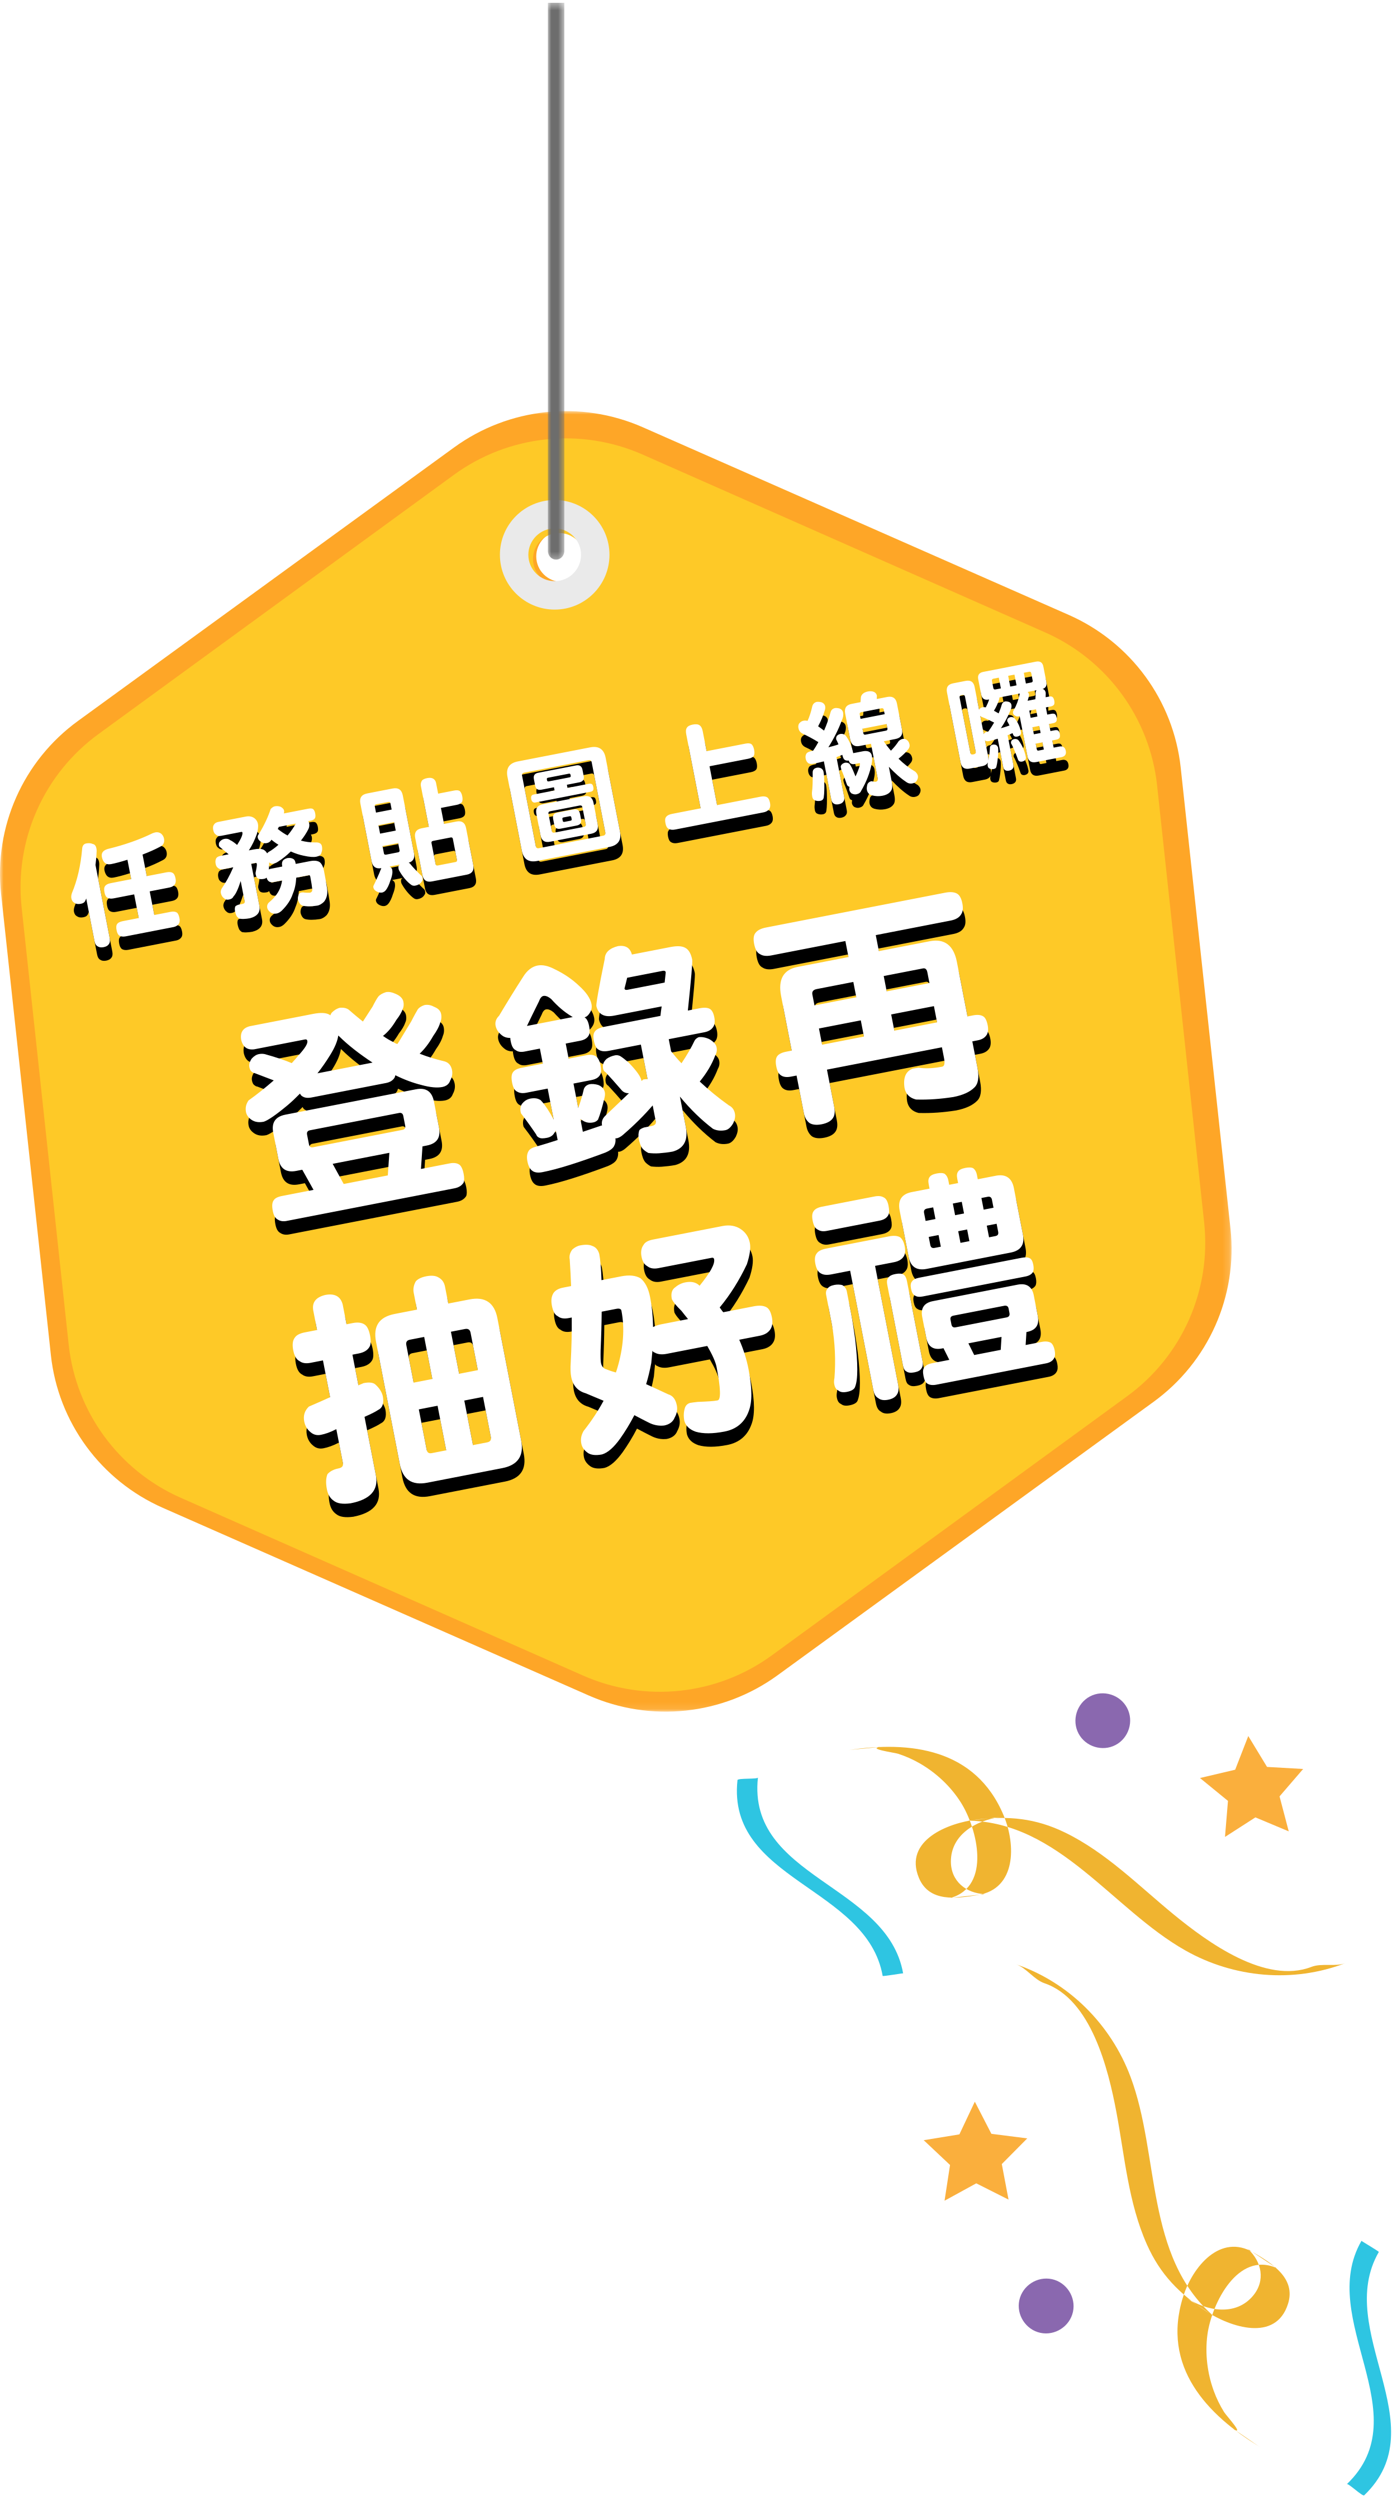 <?xml version="1.0" encoding="UTF-8"?>
<svg width="204px" height="365px" viewBox="0 0 204 365" version="1.1" xmlns="http://www.w3.org/2000/svg" xmlns:xlink="http://www.w3.org/1999/xlink">
    <!-- Generator: Sketch 52.3 (67297) - http://www.bohemiancoding.com/sketch -->
    <title>Group 42</title>
    <desc>Created with Sketch.</desc>
    <defs>
        <polygon id="path-1" points="0 0.019 179.845 0.019 179.845 189.9 0 189.9"></polygon>
        <polygon id="path-3" points="0.006 0.407 2.406 0.407 2.406 81.703 0.006 81.703"></polygon>
        <path d="M31.266,109.252 C31.572,109.252 31.827,109.371 32.031,109.575 C32.218,109.813 32.32,110.068 32.32,110.374 C32.32,110.952 32.048,111.309 31.521,111.445 C30.688,111.7 29.787,111.904 28.801,112.074 L28.801,115.287 L31.725,115.287 C32.133,115.287 32.422,115.372 32.609,115.542 C32.779,115.695 32.864,115.984 32.864,116.426 C32.864,116.766 32.779,117.021 32.643,117.191 C32.439,117.429 32.133,117.548 31.725,117.548 L28.801,117.548 L28.801,121.067 L31.198,121.067 C31.606,121.067 31.895,121.152 32.082,121.322 C32.235,121.458 32.32,121.764 32.32,122.206 C32.32,122.546 32.252,122.784 32.116,122.954 C31.912,123.192 31.606,123.328 31.198,123.328 L24.092,123.328 C23.718,123.328 23.429,123.226 23.225,123.056 C23.055,122.886 22.97,122.614 22.97,122.206 C22.97,121.764 23.055,121.475 23.225,121.322 C23.395,121.152 23.684,121.067 24.092,121.067 L26.489,121.067 L26.489,117.548 L23.429,117.548 C23.055,117.548 22.766,117.463 22.562,117.276 C22.375,117.123 22.29,116.834 22.29,116.426 C22.29,115.984 22.375,115.695 22.562,115.542 C22.732,115.372 23.021,115.287 23.429,115.287 L26.489,115.287 L26.489,112.397 C25.469,112.516 24.636,112.567 24.024,112.567 C23.276,112.567 22.902,112.125 22.902,111.241 C22.919,110.68 23.276,110.374 23.956,110.306 C26.523,110.187 28.801,109.847 30.807,109.303 C30.994,109.269 31.147,109.252 31.266,109.252 Z M21.032,108.912 C21.406,108.912 21.712,108.997 21.95,109.167 C22.222,109.269 22.358,109.507 22.358,109.915 C22.358,110.153 22.307,110.391 22.239,110.612 C22.103,111.19 21.933,111.734 21.763,112.261 L21.763,123.124 C21.763,123.532 21.661,123.821 21.457,123.991 C21.287,124.161 21.015,124.263 20.641,124.263 C20.267,124.263 19.995,124.161 19.825,123.991 C19.604,123.821 19.502,123.532 19.502,123.124 L19.502,116.8 C19.434,116.919 19.366,117.021 19.315,117.089 C19.162,117.31 18.924,117.412 18.584,117.412 C18.193,117.412 17.904,117.31 17.7,117.106 C17.479,116.936 17.377,116.681 17.377,116.358 C17.377,116.154 17.445,115.899 17.615,115.61 C18.72,113.961 19.621,111.955 20.301,109.575 C20.42,109.133 20.658,108.912 21.032,108.912 Z M40.601,109.507 L44.664,109.507 C45.123,109.507 45.497,109.643 45.786,109.915 C46.058,110.187 46.194,110.527 46.194,110.901 C46.194,111.275 46.041,111.734 45.769,112.295 C45.293,113.111 44.749,113.825 44.154,114.437 L44.851,114.437 C45.531,114.437 46.024,114.556 46.296,114.76 C46.483,114.93 46.619,115.134 46.687,115.372 C46.755,115.321 46.84,115.27 46.925,115.219 C47.452,115.049 47.996,114.794 48.557,114.454 C48.251,114.182 47.962,113.876 47.69,113.536 L47.52,113.706 C47.333,113.842 47.129,113.893 46.925,113.893 C46.585,113.893 46.313,113.757 46.075,113.485 C45.871,113.281 45.786,113.06 45.786,112.839 C45.786,112.669 45.871,112.516 46.058,112.363 C47.078,111.241 47.86,110.153 48.438,109.116 C48.676,108.946 48.897,108.844 49.101,108.844 C49.407,108.844 49.696,108.929 49.934,109.082 C50.172,109.286 50.308,109.49 50.308,109.711 C50.308,109.847 50.274,109.983 50.206,110.119 L53.827,110.119 C54.167,110.119 54.388,110.187 54.49,110.289 C54.626,110.425 54.694,110.663 54.694,110.969 C54.694,111.292 54.643,111.513 54.541,111.649 C54.405,111.819 54.167,111.904 53.827,111.904 L53.487,111.904 C53.521,112.023 53.555,112.142 53.555,112.244 C53.555,112.533 53.47,112.788 53.3,113.026 C52.909,113.536 52.433,114.029 51.889,114.488 C52.518,114.794 53.181,115.015 53.895,115.151 C54.456,115.219 54.745,115.474 54.745,115.882 C54.745,116.239 54.66,116.528 54.507,116.766 C54.388,117.072 54.099,117.225 53.623,117.225 C53.232,117.225 52.654,117.072 51.872,116.732 C51.26,116.477 50.682,116.154 50.138,115.763 C49.407,116.239 48.693,116.613 47.979,116.885 C47.758,116.987 47.52,117.021 47.248,117.021 C47.061,117.021 46.891,116.919 46.721,116.715 L46.721,116.766 C46.653,117.106 46.585,117.429 46.483,117.735 C46.551,117.701 46.636,117.684 46.721,117.684 L48.489,117.684 C48.489,117.582 48.506,117.497 48.506,117.412 C48.54,117.14 48.625,116.953 48.795,116.817 C48.931,116.715 49.135,116.647 49.441,116.613 C49.798,116.63 50.07,116.715 50.257,116.885 C50.41,116.987 50.495,117.191 50.495,117.48 L50.495,117.684 L52.62,117.684 C53.232,117.684 53.691,117.82 53.963,118.075 C54.218,118.347 54.354,118.823 54.354,119.469 C54.354,120.625 54.337,121.509 54.303,122.121 C54.252,122.886 53.98,123.481 53.504,123.889 C53.147,124.127 52.79,124.263 52.433,124.263 C51.532,124.229 50.818,124.093 50.308,123.855 C50.019,123.685 49.866,123.345 49.832,122.869 C49.832,122.631 49.917,122.393 50.087,122.138 C50.189,122.002 50.325,121.934 50.495,121.934 C50.546,121.934 50.631,121.951 50.767,121.968 C51.022,122.07 51.328,122.138 51.702,122.206 C51.974,122.206 52.127,122.07 52.161,121.781 C52.195,121.373 52.229,120.761 52.229,119.945 C52.229,119.775 52.178,119.673 52.093,119.673 L50.189,119.673 C49.968,120.54 49.662,121.271 49.254,121.866 C48.812,122.682 48.115,123.379 47.197,123.991 C46.925,124.161 46.653,124.263 46.381,124.263 C46.024,124.263 45.735,124.144 45.514,123.906 C45.31,123.668 45.191,123.43 45.191,123.192 C45.191,122.869 45.327,122.631 45.582,122.461 C46.619,121.9 47.35,121.203 47.775,120.387 C47.894,120.166 47.996,119.928 48.081,119.673 L46.721,119.673 C46.245,119.639 45.973,119.367 45.939,118.84 C45.82,118.908 45.701,118.942 45.582,118.942 C45.225,118.942 44.953,118.891 44.766,118.772 C44.562,118.67 44.46,118.415 44.46,118.007 C44.46,117.99 44.477,117.922 44.511,117.786 C44.783,117.157 44.919,116.766 44.919,116.613 C44.919,116.494 44.868,116.426 44.8,116.426 L44.12,116.426 L44.12,122.665 C44.12,123.617 43.542,124.127 42.403,124.195 C42.097,124.195 41.808,124.161 41.553,124.127 C41.298,124.093 41.077,124.025 40.89,123.957 C40.754,123.821 40.652,123.685 40.584,123.532 C40.516,123.328 40.482,123.056 40.482,122.733 C40.482,122.495 40.533,122.274 40.669,122.07 C40.805,122.002 40.958,121.951 41.111,121.934 L41.74,121.934 C41.995,121.934 42.131,121.849 42.131,121.662 L42.131,118.602 C41.536,119.69 41.043,120.37 40.669,120.608 C40.516,120.829 40.278,120.931 39.938,120.931 C39.632,120.931 39.411,120.829 39.241,120.591 C39.037,120.353 38.952,120.081 38.952,119.741 C38.952,119.588 39.02,119.401 39.173,119.18 C39.972,118.398 40.737,117.48 41.451,116.426 L39.938,116.426 C39.666,116.426 39.428,116.324 39.258,116.12 C39.088,115.95 39.02,115.729 39.02,115.423 C39.02,115.134 39.088,114.879 39.258,114.658 C39.394,114.522 39.615,114.437 39.938,114.437 L41.145,114.437 C40.839,114.046 40.465,113.604 40.057,113.094 C40.023,113.043 40.006,112.975 40.006,112.907 C40.006,112.805 40.023,112.703 40.074,112.567 C40.159,112.414 40.312,112.295 40.533,112.193 C40.669,112.142 40.805,112.108 40.941,112.108 C41.298,112.108 41.57,112.227 41.74,112.431 C41.995,112.601 42.284,112.907 42.624,113.332 C43.355,112.567 43.729,112.023 43.729,111.7 C43.729,111.632 43.678,111.581 43.593,111.581 L40.601,111.581 C40.261,111.581 40.023,111.479 39.87,111.258 C39.7,111.105 39.615,110.85 39.615,110.51 C39.615,110.17 39.7,109.915 39.904,109.745 C40.04,109.592 40.261,109.507 40.601,109.507 Z M48.897,112.176 C49.322,112.669 49.73,113.077 50.121,113.383 C50.733,112.873 51.243,112.38 51.634,111.904 L49.101,111.904 C49.033,112.006 48.965,112.108 48.897,112.176 Z M71.73,109.048 C72.104,109.048 72.376,109.133 72.546,109.269 C72.75,109.439 72.869,109.677 72.869,109.983 L72.869,111.581 L75.249,111.581 C75.623,111.581 75.895,111.666 76.031,111.802 C76.167,111.972 76.252,112.244 76.252,112.635 C76.252,112.992 76.184,113.247 76.082,113.4 C75.912,113.604 75.623,113.706 75.249,113.706 L72.869,113.706 L72.869,116.086 L74.722,116.086 C75.504,116.086 75.912,116.494 75.912,117.276 L75.912,122.801 C75.912,123.583 75.504,123.991 74.722,123.991 L69.537,123.991 C68.738,123.991 68.347,123.583 68.347,122.801 L68.347,117.276 C68.347,116.494 68.738,116.086 69.537,116.086 L70.608,116.086 L70.608,109.983 C70.608,109.728 70.71,109.49 70.914,109.252 C71.084,109.116 71.356,109.048 71.73,109.048 Z M73.464,121.866 C73.634,121.866 73.719,121.781 73.719,121.594 L73.719,118.483 C73.719,118.313 73.634,118.211 73.464,118.211 L70.812,118.211 C70.625,118.211 70.54,118.313 70.54,118.483 L70.54,121.594 C70.54,121.781 70.625,121.866 70.812,121.866 L73.464,121.866 Z M62.703,109.575 L66.494,109.575 C67.327,109.575 67.752,110 67.752,110.85 L67.752,119.401 C67.752,120.183 67.412,120.591 66.732,120.659 L66.885,120.812 C66.919,120.88 66.936,120.931 66.97,120.982 C67.106,121.237 67.259,121.492 67.429,121.764 C67.667,122.121 67.871,122.444 68.075,122.733 C68.211,122.869 68.279,123.022 68.279,123.192 C68.279,123.294 68.262,123.396 68.245,123.498 C68.143,123.668 68.024,123.787 67.888,123.889 C67.684,124.042 67.395,124.127 67.021,124.127 C66.817,124.127 66.63,124.059 66.494,123.923 C66.239,123.668 65.967,123.294 65.695,122.801 C65.44,122.325 65.27,121.917 65.168,121.594 C65.117,121.475 65.1,121.373 65.1,121.271 C65.1,121.067 65.134,120.914 65.219,120.812 C65.27,120.761 65.321,120.71 65.389,120.676 L63.876,120.676 C64.063,120.846 64.165,121.016 64.165,121.203 C64.165,121.441 64.114,121.662 64.046,121.832 C63.944,122.104 63.808,122.393 63.604,122.699 C63.298,123.277 62.975,123.719 62.635,123.991 C62.482,124.11 62.312,124.178 62.108,124.195 C61.819,124.195 61.547,124.076 61.292,123.855 C61.071,123.668 60.969,123.447 60.969,123.192 C60.969,123.09 61.037,122.954 61.173,122.801 C61.275,122.665 61.377,122.512 61.513,122.342 L62.227,121.322 C62.414,121.033 62.55,120.812 62.652,120.676 C61.836,120.659 61.445,120.234 61.445,119.401 L61.445,110.85 C61.445,110 61.853,109.575 62.703,109.575 Z M65.491,118.874 C65.661,118.874 65.763,118.789 65.763,118.619 L65.763,117.548 L63.434,117.548 L63.434,118.619 C63.434,118.789 63.519,118.874 63.706,118.874 L65.491,118.874 Z M63.434,115.695 L65.763,115.695 L65.763,114.437 L63.434,114.437 L63.434,115.695 Z M63.434,112.567 L65.763,112.567 L65.763,111.632 C65.763,111.462 65.661,111.377 65.491,111.377 L63.706,111.377 C63.519,111.377 63.434,111.462 63.434,111.632 L63.434,112.567 Z M89.65,113.893 L87.78,113.893 C87.253,113.893 86.998,113.638 86.998,113.094 L86.998,112.176 C86.998,111.649 87.253,111.377 87.78,111.377 L93.424,111.377 C93.951,111.377 94.223,111.649 94.223,112.176 L94.223,113.094 C94.223,113.638 93.951,113.893 93.424,113.893 L91.571,113.893 L91.571,114.369 L94.767,114.369 C94.937,114.369 95.056,114.42 95.158,114.488 C95.243,114.556 95.294,114.726 95.294,114.964 C95.294,115.168 95.26,115.304 95.209,115.372 C95.107,115.508 94.971,115.559 94.767,115.559 L86.59,115.559 C86.42,115.559 86.301,115.525 86.216,115.423 C86.114,115.338 86.063,115.185 86.063,114.964 C86.063,114.726 86.114,114.573 86.216,114.471 C86.284,114.403 86.403,114.369 86.59,114.369 L89.65,114.369 L89.65,113.893 Z M87.593,116.018 L93.696,116.018 C94.478,116.018 94.886,116.426 94.886,117.225 L94.886,120.404 C94.886,121.203 94.478,121.594 93.696,121.594 L87.593,121.594 C86.777,121.594 86.386,121.203 86.386,120.404 L86.386,117.225 C86.386,116.426 86.777,116.018 87.593,116.018 Z M92.829,120.404 C93.05,120.404 93.169,120.302 93.169,120.081 L93.169,117.548 C93.169,117.344 93.05,117.225 92.829,117.225 L88.46,117.225 C88.222,117.225 88.12,117.344 88.12,117.548 L88.12,120.081 C88.12,120.302 88.222,120.404 88.46,120.404 L92.829,120.404 Z M89.446,117.616 L91.843,117.616 C92.37,117.616 92.642,117.888 92.642,118.415 L92.642,119.214 C92.642,119.758 92.37,120.013 91.843,120.013 L89.446,120.013 C88.902,120.013 88.647,119.758 88.647,119.214 L88.647,118.415 C88.647,117.888 88.902,117.616 89.446,117.616 Z M91.112,119.146 C91.231,119.146 91.299,119.078 91.299,118.942 L91.299,118.687 C91.299,118.551 91.231,118.483 91.112,118.483 L90.177,118.483 C90.041,118.483 89.973,118.551 89.973,118.687 L89.973,118.942 C89.973,119.078 90.041,119.146 90.177,119.146 L91.112,119.146 Z M85.196,109.184 L95.957,109.184 C97.232,109.184 97.878,109.83 97.878,111.105 L97.878,122.07 C97.878,123.345 97.232,123.991 95.957,123.991 L85.196,123.991 C83.904,123.991 83.275,123.345 83.275,122.07 L83.275,111.105 C83.275,109.83 83.904,109.184 85.196,109.184 Z M95.362,122.206 C95.617,122.206 95.753,122.07 95.753,121.798 L95.753,111.377 C95.753,111.105 95.617,110.969 95.362,110.969 L85.791,110.969 C85.519,110.969 85.4,111.105 85.4,111.377 L85.4,121.798 C85.4,122.07 85.519,122.206 85.791,122.206 L95.362,122.206 Z M92.166,112.907 C92.302,112.907 92.37,112.839 92.37,112.703 L92.37,112.567 C92.37,112.431 92.302,112.363 92.166,112.363 L89.055,112.363 C88.919,112.363 88.851,112.431 88.851,112.567 L88.851,112.703 C88.851,112.839 88.919,112.907 89.055,112.907 L92.166,112.907 Z M111.276,108.776 C111.752,108.776 112.075,108.878 112.245,109.065 C112.432,109.252 112.534,109.558 112.534,109.983 L112.534,112.975 L118.314,112.975 C118.722,112.975 119.011,113.06 119.147,113.213 C119.3,113.383 119.385,113.689 119.385,114.097 C119.385,114.471 119.317,114.743 119.198,114.913 C119.028,115.117 118.722,115.219 118.314,115.219 L112.534,115.219 L112.534,120.999 L118.977,120.999 C119.402,120.999 119.708,121.084 119.912,121.254 C120.082,121.407 120.184,121.696 120.184,122.138 C120.184,122.512 120.099,122.767 119.963,122.937 C119.742,123.192 119.419,123.328 118.977,123.328 L105.836,123.328 C105.428,123.328 105.122,123.226 104.918,123.039 C104.714,122.869 104.629,122.58 104.629,122.138 C104.629,121.696 104.714,121.407 104.918,121.254 C105.105,121.084 105.411,120.999 105.836,120.999 L110.086,120.999 L110.086,109.983 C110.086,109.558 110.171,109.252 110.358,109.065 C110.528,108.878 110.834,108.776 111.276,108.776 Z M129.655,108.98 C129.859,108.98 130.097,109.048 130.369,109.167 C130.641,109.337 130.777,109.575 130.777,109.847 C130.777,110.051 130.709,110.255 130.59,110.459 C130.216,111.173 129.757,111.853 129.213,112.516 C129.451,112.771 129.706,113.026 129.944,113.298 C130.488,112.516 130.964,111.7 131.389,110.85 C131.542,110.544 131.78,110.391 132.12,110.374 C132.307,110.374 132.528,110.442 132.783,110.561 C133.038,110.731 133.174,110.969 133.174,111.241 C133.174,111.615 133.038,111.972 132.783,112.312 C132.069,113.502 131.168,114.658 130.097,115.814 C130.675,115.78 131.185,115.746 131.627,115.678 C131.576,115.474 131.542,115.304 131.508,115.134 C131.457,115.015 131.44,114.93 131.44,114.896 C131.457,114.505 131.678,114.284 132.12,114.233 C132.545,114.233 132.834,114.42 132.97,114.76 C133.31,115.525 133.48,116.392 133.497,117.344 L134.959,117.344 C135.299,117.344 135.588,117.429 135.792,117.565 C135.996,117.735 136.098,117.956 136.098,118.211 C136.098,118.585 136.013,118.959 135.86,119.333 C135.367,120.591 134.602,121.815 133.565,122.988 C133.429,123.209 133.157,123.328 132.783,123.328 C132.562,123.328 132.341,123.226 132.12,123.056 C131.984,122.869 131.916,122.699 131.916,122.529 C131.916,122.393 131.95,122.24 132.035,122.07 C131.984,122.053 131.95,122.036 131.933,122.002 C131.831,121.951 131.746,121.832 131.712,121.662 C131.593,120.795 131.491,120.115 131.389,119.639 C131.338,119.452 131.321,119.248 131.321,119.01 C131.321,118.857 131.406,118.738 131.559,118.636 C131.678,118.551 131.848,118.5 132.052,118.483 C132.29,118.5 132.494,118.585 132.647,118.738 C132.8,119.01 132.953,119.554 133.106,120.387 C133.14,120.523 133.157,120.642 133.174,120.744 C133.531,120.268 133.82,119.809 134.058,119.367 C134.126,119.214 134.177,119.095 134.177,119.01 C134.177,118.976 134.126,118.942 134.041,118.942 L133.378,118.942 C133.106,118.942 132.919,118.857 132.783,118.687 C132.715,118.585 132.664,118.449 132.647,118.279 C132.205,118.262 131.95,118.041 131.916,117.616 C131.899,117.497 131.882,117.378 131.882,117.276 C131.576,117.344 131.287,117.412 130.981,117.446 L130.981,123.328 C130.981,123.651 130.896,123.872 130.726,124.008 C130.556,124.178 130.318,124.263 129.995,124.263 C129.672,124.263 129.434,124.178 129.281,124.008 C129.128,123.872 129.06,123.651 129.06,123.328 L129.06,117.701 C128.55,117.735 128.04,117.752 127.53,117.752 C127.19,117.752 126.952,117.684 126.799,117.548 C126.629,117.378 126.527,117.123 126.527,116.817 C126.527,116.511 126.612,116.273 126.782,116.103 C126.901,115.967 127.156,115.899 127.53,115.882 L127.802,115.882 C128.159,115.542 128.499,115.168 128.805,114.794 C128.125,114.165 127.428,113.604 126.731,113.094 C126.459,112.856 126.34,112.567 126.34,112.244 C126.34,111.972 126.408,111.751 126.578,111.581 C126.782,111.411 127.003,111.309 127.258,111.309 C127.462,111.309 127.666,111.36 127.853,111.445 C128.261,110.867 128.618,110.221 128.924,109.507 C129.077,109.184 129.315,109.014 129.655,108.98 Z M127.87,118.415 C128.074,118.415 128.261,118.483 128.448,118.602 C128.618,118.755 128.72,118.942 128.72,119.146 C128.72,119.52 128.669,119.996 128.567,120.54 C128.397,121.56 128.227,122.325 128.057,122.801 C127.972,123.107 127.768,123.26 127.462,123.26 C127.19,123.26 126.935,123.192 126.714,123.056 C126.51,122.937 126.408,122.733 126.408,122.461 C126.408,122.274 126.425,122.053 126.493,121.798 C126.697,121.203 126.918,120.268 127.139,119.01 C127.207,118.619 127.462,118.415 127.87,118.415 Z M134.636,110.238 L135.962,110.238 C136.03,110.017 136.098,109.779 136.166,109.507 C136.336,109.133 136.71,108.929 137.288,108.912 C137.628,108.912 137.9,108.98 138.104,109.099 C138.342,109.235 138.461,109.439 138.495,109.711 C138.495,109.796 138.444,109.966 138.376,110.238 L139.94,110.238 C140.739,110.238 141.147,110.646 141.147,111.445 L141.147,115.287 C141.147,116.103 140.739,116.494 139.94,116.494 L138.223,116.494 L138.223,116.528 C138.444,117.072 138.699,117.565 138.971,118.041 C139.515,117.667 139.974,117.276 140.348,116.885 C140.569,116.749 140.773,116.681 140.943,116.681 C141.215,116.681 141.419,116.783 141.589,116.987 C141.725,117.14 141.81,117.378 141.81,117.684 C141.81,117.905 141.708,118.109 141.538,118.279 C141.113,118.653 140.552,119.027 139.838,119.401 C140.416,120.251 141.096,121.033 141.878,121.73 C142.048,121.968 142.133,122.189 142.133,122.393 C142.133,122.631 142.031,122.835 141.861,123.022 C141.708,123.226 141.47,123.328 141.147,123.328 C140.79,123.328 140.501,123.192 140.28,122.937 C139.617,122.291 138.937,121.407 138.223,120.285 L138.223,122.529 C138.223,123.175 138.087,123.6 137.832,123.821 C137.543,124.11 137.101,124.263 136.489,124.263 C135.979,124.263 135.486,124.144 135.027,123.923 C134.636,123.736 134.432,123.43 134.432,122.988 C134.432,122.784 134.5,122.546 134.653,122.223 C134.789,122.002 135.01,121.883 135.299,121.866 C135.333,121.866 135.384,121.883 135.452,121.917 C135.622,122.002 135.775,122.053 135.894,122.07 C136.166,122.07 136.302,121.934 136.302,121.662 L136.302,116.494 L134.636,116.494 C133.837,116.494 133.446,116.103 133.446,115.287 L133.446,111.445 C133.446,110.646 133.837,110.238 134.636,110.238 Z M138.818,115.032 C138.988,115.032 139.09,114.947 139.09,114.76 L139.09,114.097 L135.503,114.097 L135.503,114.76 C135.503,114.947 135.588,115.032 135.758,115.032 L138.818,115.032 Z M135.503,112.635 L139.09,112.635 L139.09,111.972 C139.09,111.802 138.988,111.7 138.818,111.7 L135.758,111.7 C135.588,111.7 135.503,111.802 135.503,111.972 L135.503,112.635 Z M149.751,110.119 L151.621,110.119 C152.369,110.119 152.743,110.493 152.743,111.241 L152.743,114.641 C152.76,114.624 152.777,114.607 152.794,114.573 C152.93,114.437 153.1,114.369 153.27,114.369 C153.44,114.369 153.61,114.403 153.78,114.471 C154.035,114.148 154.273,113.808 154.477,113.434 L154.409,113.434 C153.78,113.434 153.474,113.128 153.474,112.499 L153.474,110.238 C153.474,109.626 153.78,109.32 154.409,109.32 L162.246,109.32 C162.858,109.32 163.164,109.626 163.164,110.238 L163.164,112.499 C163.164,113.06 162.909,113.366 162.433,113.417 C162.467,113.434 162.484,113.451 162.501,113.451 C162.671,113.57 162.773,113.757 162.773,114.029 C162.773,114.063 162.756,114.114 162.756,114.148 C162.722,114.335 162.671,114.522 162.637,114.692 L163.113,114.692 C163.368,114.692 163.538,114.743 163.623,114.845 C163.725,114.964 163.776,115.151 163.776,115.423 C163.776,115.678 163.725,115.848 163.657,115.95 C163.555,116.086 163.368,116.154 163.113,116.154 L162.382,116.154 L162.382,117.225 L162.977,117.225 C163.232,117.225 163.402,117.276 163.487,117.361 C163.589,117.463 163.64,117.65 163.64,117.888 C163.64,118.126 163.589,118.313 163.521,118.415 C163.419,118.551 163.232,118.619 162.977,118.619 L162.382,118.619 L162.382,119.673 L162.977,119.673 C163.232,119.673 163.402,119.724 163.487,119.809 C163.589,119.911 163.64,120.098 163.64,120.336 C163.64,120.591 163.589,120.761 163.521,120.863 C163.419,120.999 163.232,121.067 162.977,121.067 L162.382,121.067 L162.382,122.138 L163.232,122.138 C163.759,122.138 164.031,122.41 164.031,122.937 C164.031,123.447 163.759,123.719 163.232,123.719 L159.458,123.719 C158.744,123.719 158.387,123.362 158.387,122.665 L158.387,116.664 C158.319,116.681 158.268,116.681 158.2,116.681 C158.03,116.681 157.86,116.613 157.724,116.46 C157.588,116.375 157.52,116.222 157.52,116.018 C157.52,115.916 157.588,115.763 157.758,115.593 C158.234,115.032 158.642,114.352 158.982,113.57 C158.999,113.502 159.016,113.468 159.033,113.434 L156.007,113.434 C155.973,113.57 155.922,113.689 155.854,113.808 C155.582,114.284 155.259,114.743 154.851,115.185 C155.055,115.355 155.259,115.525 155.446,115.695 C155.684,115.338 155.922,114.964 156.126,114.556 C156.245,114.318 156.432,114.182 156.67,114.165 C156.806,114.165 156.993,114.216 157.214,114.318 C157.418,114.437 157.52,114.607 157.52,114.828 C157.52,115.083 157.418,115.338 157.231,115.576 C156.721,116.358 156.109,117.14 155.361,117.888 C155.803,117.854 156.228,117.803 156.67,117.735 C156.619,117.565 156.568,117.395 156.534,117.259 C156.483,117.174 156.466,117.123 156.466,117.089 C156.466,116.766 156.653,116.596 156.993,116.562 C157.316,116.562 157.537,116.698 157.656,116.953 C157.962,117.548 158.132,118.228 158.132,119.01 C158.098,119.35 157.877,119.537 157.469,119.537 C157.129,119.537 156.959,119.384 156.925,119.078 C156.908,119.01 156.891,118.959 156.891,118.908 C156.636,118.976 156.381,119.044 156.126,119.078 L156.126,123.464 C156.126,123.702 156.058,123.889 155.939,123.991 C155.803,124.127 155.599,124.195 155.344,124.195 C155.089,124.195 154.902,124.127 154.783,123.991 C154.664,123.889 154.613,123.702 154.613,123.464 L154.613,119.299 C154.205,119.35 153.78,119.384 153.338,119.401 C153.083,119.401 152.896,119.35 152.794,119.231 C152.76,119.214 152.743,119.197 152.743,119.163 L152.743,121.662 C152.743,121.866 152.709,122.019 152.675,122.138 C152.862,121.696 153.049,121.152 153.219,120.472 C153.27,120.166 153.44,120.013 153.746,120.013 C153.899,120.013 154.052,120.064 154.188,120.132 C154.324,120.268 154.392,120.404 154.409,120.54 C154.409,120.812 154.341,121.152 154.239,121.543 C154.035,122.291 153.848,122.835 153.678,123.192 C153.61,123.413 153.457,123.532 153.219,123.532 C152.998,123.532 152.811,123.481 152.641,123.379 C152.488,123.277 152.42,123.141 152.42,122.937 C152.42,122.784 152.454,122.631 152.522,122.461 C152.522,122.444 152.539,122.427 152.556,122.393 C152.369,122.665 152.063,122.801 151.621,122.801 L149.751,122.801 C149.003,122.801 148.629,122.427 148.629,121.662 L148.629,111.241 C148.629,110.493 149.003,110.119 149.751,110.119 Z M152.743,118.262 C152.76,118.228 152.777,118.211 152.794,118.194 C152.862,118.092 153.015,118.024 153.219,118.007 L153.457,118.007 C153.848,117.65 154.205,117.276 154.545,116.885 C153.984,116.443 153.423,116.035 152.879,115.695 C152.811,115.644 152.777,115.593 152.743,115.525 L152.743,118.262 Z M150.754,120.863 C150.975,120.863 151.094,120.761 151.094,120.54 L151.094,112.363 C151.094,112.159 150.975,112.04 150.754,112.04 L150.618,112.04 C150.397,112.04 150.295,112.159 150.295,112.363 L150.295,120.54 C150.295,120.761 150.397,120.863 150.618,120.863 L150.754,120.863 Z M156.466,110.578 L155.667,110.578 C155.48,110.578 155.395,110.68 155.395,110.85 L155.395,111.904 C155.395,112.091 155.48,112.176 155.667,112.176 L156.466,112.176 L156.466,110.578 Z M157.86,112.176 L158.795,112.176 L158.795,110.578 L157.86,110.578 L157.86,112.176 Z M160.189,112.176 L160.988,112.176 C161.158,112.176 161.243,112.091 161.243,111.904 L161.243,110.85 C161.243,110.68 161.158,110.578 160.988,110.578 L160.189,110.578 L160.189,112.176 Z M156.925,119.809 C157.265,119.809 157.486,119.945 157.588,120.2 C157.945,120.931 158.132,121.781 158.132,122.733 C158.098,123.073 157.877,123.243 157.469,123.26 C157.129,123.243 156.959,123.09 156.925,122.801 C156.789,121.883 156.636,121.135 156.466,120.54 C156.415,120.438 156.398,120.37 156.398,120.336 C156.398,120.03 156.585,119.843 156.925,119.809 Z M161.532,113.434 L160.206,113.434 C160.274,113.536 160.325,113.672 160.325,113.825 C160.291,114.029 160.206,114.233 160.07,114.471 C160.019,114.573 159.985,114.641 159.951,114.692 L161.107,114.692 C161.192,114.403 161.26,114.114 161.311,113.825 C161.345,113.638 161.43,113.502 161.532,113.434 Z M160.92,122.138 L160.92,121.067 L159.917,121.067 L159.917,121.866 C159.917,122.053 159.985,122.138 160.121,122.138 L160.92,122.138 Z M160.92,119.673 L160.92,118.619 L159.917,118.619 L159.917,119.673 L160.92,119.673 Z M160.92,117.225 L160.92,116.154 L159.917,116.154 L159.917,117.225 L160.92,117.225 Z M39.379,139.664 L48.831,139.664 C49.953,139.664 50.735,139.868 51.143,140.242 C51.177,140.31 51.211,140.344 51.245,140.344 C51.313,140.208 51.415,140.106 51.517,140.004 C51.925,139.732 52.333,139.562 52.809,139.528 C53.421,139.596 53.863,139.8 54.135,140.174 C54.679,140.888 55.223,141.534 55.733,142.146 L55.869,142.01 C56.413,141.432 56.991,140.854 57.535,140.276 C58.011,139.664 58.385,139.222 58.657,138.984 C58.929,138.78 59.303,138.644 59.847,138.576 C60.323,138.576 60.765,138.78 61.241,139.12 C61.785,139.494 62.091,139.936 62.091,140.446 C62.091,140.854 61.989,141.194 61.785,141.466 C61.513,141.942 61.105,142.384 60.561,142.86 C59.813,143.71 59.031,144.356 58.215,144.764 C58.657,145.24 59.099,145.614 59.507,145.92 C59.677,146.09 59.847,146.226 60.051,146.328 C60.255,146.124 60.459,145.92 60.663,145.682 C61.343,144.934 61.989,144.22 62.669,143.472 C63.247,142.724 63.689,142.214 63.961,141.908 C64.199,141.704 64.539,141.568 65.015,141.5 C65.491,141.5 65.933,141.67 66.341,142.01 C66.885,142.35 67.157,142.758 67.157,143.234 C67.157,143.71 67.021,144.118 66.783,144.458 C66.511,145.002 66.035,145.58 65.423,146.158 C64.607,147.11 63.791,147.824 62.975,148.334 C64.029,149.014 65.151,149.592 66.341,150.136 C66.885,150.408 67.157,150.918 67.157,151.598 C67.157,152.142 66.953,152.618 66.613,153.026 C66.341,153.502 65.899,153.74 65.287,153.74 C64.539,153.74 63.553,153.468 62.329,152.856 C61.173,152.312 60.051,151.632 58.895,150.748 C58.827,150.884 58.759,150.986 58.725,151.054 C58.385,151.428 57.943,151.598 57.331,151.598 L46.281,151.598 C45.703,151.598 45.261,151.462 44.989,151.19 C44.853,151.088 44.751,150.918 44.717,150.714 C43.969,151.224 43.289,151.666 42.609,152.04 C40.637,153.128 39.345,153.672 38.733,153.74 C37.985,153.74 37.441,153.536 37.033,153.128 C36.625,152.72 36.455,152.278 36.455,151.87 C36.455,151.258 36.659,150.748 37.135,150.272 C38.631,149.592 40.025,148.844 41.317,148.096 C40.399,147.518 39.549,147.008 38.801,146.532 C38.631,146.464 38.529,146.396 38.461,146.294 C38.257,146.124 38.189,145.852 38.189,145.512 C38.189,145.138 38.359,144.764 38.767,144.356 C39.141,144.084 39.515,143.914 39.923,143.914 C40.263,143.914 40.535,143.982 40.773,144.084 C42.337,144.866 43.527,145.546 44.377,146.124 C44.785,145.818 45.193,145.512 45.601,145.172 C46.689,144.356 47.233,143.778 47.233,143.37 C47.233,143.2 47.131,143.098 46.961,143.098 L39.379,143.098 C38.359,143.03 37.815,142.452 37.781,141.364 C37.815,140.276 38.359,139.732 39.379,139.664 Z M47.777,148.3 L55.971,148.3 C54.305,146.668 52.945,145.104 51.925,143.608 C51.857,143.54 51.823,143.506 51.823,143.438 C51.551,144.254 50.973,145.104 50.089,146.056 C49.307,146.906 48.525,147.654 47.777,148.3 Z M42.031,153.332 L61.445,153.332 C62.941,153.332 63.689,154.08 63.689,155.576 L63.689,159.452 C63.689,160.948 62.941,161.696 61.445,161.696 L60.799,161.696 L59.949,164.892 L64.233,164.892 C64.777,164.892 65.219,165.028 65.491,165.266 C65.763,165.47 65.933,165.98 65.933,166.762 C65.933,167.374 65.831,167.782 65.695,168.02 C65.355,168.394 64.879,168.598 64.233,168.598 L39.243,168.598 C38.699,168.598 38.291,168.428 38.019,168.156 C37.679,167.884 37.543,167.442 37.543,166.762 C37.543,166.014 37.679,165.504 38.019,165.232 C38.223,165.028 38.631,164.892 39.243,164.892 L43.969,164.892 L42.915,161.696 L42.031,161.696 C40.535,161.696 39.787,160.948 39.787,159.452 L39.787,155.576 C39.787,154.08 40.535,153.332 42.031,153.332 Z M48.457,164.892 L55.019,164.892 L55.869,161.696 L47.437,161.696 L48.457,164.892 Z M58.385,158.772 C58.725,158.772 58.895,158.602 58.895,158.262 L58.895,156.8 C58.895,156.46 58.725,156.256 58.385,156.256 L45.091,156.256 C44.751,156.256 44.581,156.46 44.581,156.8 L44.581,158.262 C44.581,158.602 44.751,158.772 45.091,158.772 L58.385,158.772 Z M82.323,138.984 C83.071,138.984 83.853,139.324 84.703,140.004 C85.893,140.888 86.913,141.908 87.729,143.064 C88.545,144.152 88.987,145.138 88.987,146.022 C88.987,146.498 88.817,146.906 88.511,147.212 C88.239,147.518 87.967,147.688 87.627,147.722 C87.899,147.96 88.035,148.402 88.035,149.082 C88.035,149.694 87.933,150.136 87.763,150.374 C87.457,150.782 86.981,150.952 86.335,150.952 L84.193,150.952 L84.193,153.196 L86.845,153.196 C87.423,153.196 87.831,153.332 88.103,153.57 C88.409,153.808 88.579,154.318 88.579,155.066 C88.579,155.678 88.477,156.12 88.307,156.324 C88.001,156.732 87.525,156.902 86.845,156.902 L84.193,156.902 L84.193,160.54 C84.703,159.69 85.145,158.84 85.519,157.99 C85.723,157.65 86.029,157.48 86.437,157.446 C86.879,157.446 87.287,157.582 87.695,157.786 C88.171,158.092 88.443,158.5 88.443,159.044 C88.443,159.316 88.341,159.622 88.171,159.962 C87.627,161.152 87.151,162.07 86.709,162.75 C86.505,162.92 86.267,163.022 85.927,163.022 C85.315,163.022 84.805,162.818 84.363,162.342 C84.295,162.274 84.227,162.24 84.193,162.172 L84.193,164.076 C85.145,163.94 86.063,163.838 86.981,163.702 L87.117,163.702 C87.117,163.158 87.355,162.716 87.899,162.376 L91.877,159.826 C91.401,159.758 91.061,159.52 90.823,159.044 C90.245,158.024 89.667,157.072 89.123,156.188 C88.919,156.018 88.851,155.814 88.851,155.576 C88.851,155.032 89.089,154.624 89.633,154.284 C90.007,154.114 90.449,154.012 90.959,154.012 C91.231,154.012 91.435,154.114 91.639,154.25 C91.945,154.522 92.285,154.93 92.693,155.44 C93.577,156.8 94.019,157.752 94.019,158.364 L94.019,158.432 C94.121,158.364 94.223,158.33 94.291,158.262 C94.529,158.262 94.733,158.296 94.937,158.33 L94.937,153.196 L90.177,153.196 C89.531,153.196 89.055,153.06 88.749,152.754 C88.443,152.516 88.307,152.04 88.307,151.326 C88.307,150.68 88.443,150.238 88.749,150 C89.021,149.762 89.497,149.626 90.177,149.626 L98.541,149.626 C98.677,149.15 98.847,148.708 98.983,148.3 L91.911,148.3 C90.415,148.3 89.667,147.654 89.633,146.43 C89.633,146.158 90.449,143.982 92.149,139.902 C92.353,138.984 93.135,138.508 94.427,138.44 C95.515,138.508 96.093,139.018 96.161,140.038 L101.873,140.038 C102.893,140.038 103.573,140.208 103.981,140.548 C104.423,140.888 104.661,141.534 104.661,142.452 C104.661,142.792 103.981,145.172 102.621,149.626 L104.389,149.626 C105.069,149.626 105.545,149.762 105.817,150 C106.089,150.238 106.225,150.68 106.225,151.326 C106.225,151.904 106.089,152.312 105.885,152.584 C105.545,152.992 105.069,153.196 104.389,153.196 L99.085,153.196 L99.085,154.998 C99.459,155.712 99.833,156.392 100.241,157.004 C101.261,155.984 102.111,154.998 102.757,154.114 C102.927,153.91 103.165,153.808 103.437,153.74 C103.913,153.774 104.423,153.978 104.899,154.318 C105.443,154.794 105.715,155.236 105.715,155.712 C105.715,156.12 105.579,156.494 105.307,156.8 C104.559,158.024 103.573,159.112 102.349,160.132 C103.403,161.594 104.559,162.988 105.851,164.348 C106.259,164.654 106.497,165.096 106.497,165.674 C106.497,166.15 106.327,166.558 105.987,167.034 C105.545,167.544 105.103,167.816 104.661,167.816 C103.947,167.816 103.369,167.612 102.927,167.272 C101.533,165.708 100.241,163.872 99.085,161.73 L99.085,166.218 C99.085,168.19 98.235,169.278 96.535,169.414 C95.821,169.414 95.141,169.346 94.529,169.278 C93.951,169.21 93.441,169.074 92.999,168.938 C92.693,168.7 92.455,168.428 92.285,168.156 C92.081,167.748 92.013,167.238 92.013,166.626 C92.013,166.184 92.115,165.776 92.353,165.402 C92.557,165.266 92.829,165.198 93.101,165.164 L94.155,165.164 C94.665,165.164 94.937,164.994 94.937,164.62 L94.937,162.24 C93.475,163.396 91.809,164.518 89.905,165.606 C89.565,165.81 89.259,165.912 88.987,165.946 C88.851,165.946 88.749,165.946 88.681,165.912 C88.647,166.388 88.477,166.762 88.205,167.068 C87.933,167.34 87.491,167.544 86.845,167.68 C82.765,168.36 79.569,168.734 77.291,168.734 C76.611,168.734 76.101,168.564 75.829,168.224 C75.557,167.918 75.421,167.442 75.421,166.762 C75.421,166.082 75.591,165.606 75.931,165.266 C76.135,165.062 76.543,164.926 77.155,164.892 C78.243,164.79 79.297,164.688 80.351,164.552 L80.351,163.124 C80.283,163.26 80.181,163.362 80.079,163.43 C79.807,163.77 79.399,163.94 78.889,163.94 C78.345,163.94 77.971,163.872 77.767,163.702 C77.563,163.566 77.461,163.396 77.427,163.158 C77.053,162.274 76.543,161.118 75.863,159.758 C75.829,159.69 75.829,159.588 75.829,159.452 C75.829,159.248 75.863,159.044 75.965,158.772 C76.101,158.466 76.373,158.228 76.781,158.024 C77.019,157.922 77.291,157.854 77.563,157.854 C78.209,157.854 78.685,158.024 79.025,158.364 C79.297,158.772 79.671,159.52 80.079,160.676 C80.181,161.016 80.283,161.288 80.351,161.56 L80.351,156.902 L77.155,156.902 C76.611,156.902 76.203,156.766 75.897,156.494 C75.557,156.256 75.421,155.78 75.421,155.066 C75.421,154.318 75.557,153.808 75.897,153.536 C76.135,153.332 76.543,153.196 77.155,153.196 L80.351,153.196 L80.351,150.952 L78.073,150.952 C77.529,150.952 77.121,150.816 76.849,150.51 C76.509,150.272 76.373,149.796 76.373,149.082 C76.373,148.912 76.373,148.742 76.407,148.606 C75.897,148.504 75.523,148.3 75.251,147.96 C74.843,147.484 74.639,146.974 74.639,146.43 C74.639,145.886 74.911,145.444 75.421,145.104 C76.849,143.506 78.345,141.874 79.943,140.208 C80.691,139.392 81.507,138.984 82.323,138.984 Z M79.127,147.348 L85.961,147.348 C85.893,147.314 85.825,147.28 85.791,147.212 C84.907,146.43 84.091,145.41 83.343,144.152 C83.003,143.744 82.663,143.506 82.323,143.506 C82.051,143.506 81.779,143.744 81.541,144.152 C80.589,145.41 79.773,146.464 79.127,147.348 Z M100.071,144.968 C100.343,144.084 100.513,143.574 100.513,143.506 C100.513,143.336 100.377,143.234 100.139,143.234 L94.835,143.234 C94.631,143.71 94.393,144.186 94.155,144.696 C94.155,144.9 94.291,144.968 94.563,144.968 L100.071,144.968 Z M116.121,139.902 L142.811,139.902 C143.559,139.902 144.137,140.072 144.477,140.378 C144.783,140.65 144.953,141.16 144.953,141.908 C144.953,142.588 144.817,143.064 144.545,143.37 C144.171,143.846 143.593,144.05 142.811,144.05 L131.659,144.05 L131.659,146.43 L139.241,146.43 C141.417,146.43 142.539,147.688 142.539,150.136 L142.539,158.262 L143.355,158.262 C144.001,158.262 144.477,158.398 144.783,158.67 C145.055,158.908 145.191,159.384 145.191,160.098 C145.191,160.676 145.055,161.084 144.851,161.356 C144.511,161.764 144.035,161.968 143.355,161.968 L142.539,161.968 L142.539,165.946 C142.539,167.306 142.199,168.224 141.553,168.632 C140.805,169.142 139.717,169.414 138.289,169.414 C136.453,169.346 134.651,169.142 132.849,168.734 C131.965,168.326 131.523,167.646 131.523,166.762 C131.591,165.232 132.169,164.382 133.257,164.212 C133.529,164.212 133.835,164.246 134.107,164.246 C135.059,164.586 136.215,164.756 137.507,164.756 C137.847,164.756 138.017,164.382 138.017,163.566 L138.017,161.968 L120.915,161.968 L120.915,167.544 C120.915,168.36 120.677,168.904 120.269,169.21 C119.929,169.482 119.385,169.652 118.637,169.652 C117.821,169.652 117.243,169.448 116.903,169.108 C116.563,168.7 116.393,168.19 116.393,167.544 L116.393,161.968 L115.577,161.968 C114.965,161.968 114.489,161.832 114.183,161.526 C113.877,161.254 113.741,160.778 113.741,160.098 C113.741,159.384 113.877,158.908 114.183,158.636 C114.455,158.398 114.897,158.262 115.577,158.262 L116.393,158.262 L116.393,150.136 C116.393,147.688 117.447,146.43 119.555,146.43 L127.137,146.43 L127.137,144.05 L116.121,144.05 C115.407,144.05 114.863,143.88 114.523,143.54 C114.149,143.268 113.979,142.724 113.979,141.908 C113.979,141.16 114.149,140.616 114.523,140.344 C114.829,140.072 115.373,139.902 116.121,139.902 Z M120.915,158.262 L127.137,158.262 L127.137,155.848 L120.915,155.848 L120.915,158.262 Z M131.659,158.262 L138.017,158.262 L138.017,155.848 L131.659,155.848 L131.659,158.262 Z M120.915,152.414 L127.137,152.414 L127.137,150.136 L121.697,150.136 C121.153,150.136 120.915,150.374 120.915,150.816 L120.915,152.414 Z M131.659,150.136 L131.659,152.414 L138.017,152.414 L138.017,150.816 C138.017,150.374 137.847,150.136 137.507,150.136 L131.659,150.136 Z M42.711,180.282 C44.139,180.282 44.887,180.928 44.955,182.152 L44.955,185.076 L45.907,185.076 C46.587,185.076 47.131,185.246 47.471,185.552 C47.811,185.824 48.015,186.402 48.015,187.32 C48.015,188.102 47.879,188.612 47.675,188.884 C47.301,189.36 46.723,189.598 45.907,189.598 L44.955,189.598 L44.955,194.154 C45.227,194.086 45.499,194.052 45.771,193.984 C46.655,193.984 47.233,194.188 47.471,194.596 C47.879,195.14 48.117,195.752 48.151,196.364 C48.151,197.452 47.777,198.064 47.097,198.234 C46.723,198.404 46.009,198.608 44.955,198.846 L44.955,207.516 C44.955,209.726 43.493,210.848 40.569,210.848 C39.413,210.78 38.631,210.508 38.223,210.032 C37.747,209.556 37.543,208.944 37.543,208.196 C37.543,207.244 37.713,206.53 38.053,206.02 C38.495,205.68 39.073,205.51 39.787,205.51 C40.297,205.51 40.569,205.306 40.569,204.864 L40.569,199.832 L40.535,199.832 C39.617,200.104 38.835,200.206 38.189,200.206 C37.577,200.206 37.101,199.968 36.727,199.458 C36.353,198.982 36.183,198.438 36.183,197.826 C36.183,196.976 36.523,196.296 37.271,195.82 C38.359,195.582 39.447,195.344 40.569,195.072 L40.569,189.598 L38.733,189.598 C38.053,189.598 37.543,189.428 37.203,189.054 C36.795,188.748 36.591,188.17 36.591,187.32 C36.591,186.436 36.795,185.858 37.203,185.518 C37.475,185.246 37.985,185.076 38.733,185.076 L40.569,185.076 L40.569,182.152 C40.603,180.962 41.317,180.35 42.711,180.282 Z M52.129,184.94 L55.461,184.94 L55.461,182.424 C55.461,181.88 55.665,181.336 56.073,180.86 C56.413,180.588 56.957,180.418 57.705,180.418 C58.487,180.418 59.065,180.588 59.405,180.894 C59.881,181.268 60.119,181.778 60.119,182.424 L60.119,184.94 L63.281,184.94 C65.593,184.94 66.749,186.096 66.749,188.408 L66.749,206.598 C66.749,208.876 65.593,210.032 63.281,210.032 L52.129,210.032 C49.817,210.032 48.695,208.876 48.695,206.598 L48.695,188.408 C48.695,186.096 49.817,184.94 52.129,184.94 Z M61.819,205.918 C62.261,205.918 62.499,205.714 62.499,205.272 L62.499,199.288 L59.711,199.288 L59.711,205.918 L61.819,205.918 Z M55.733,205.918 L55.733,199.288 L52.945,199.288 L52.945,205.272 C52.945,205.714 53.149,205.918 53.591,205.918 L55.733,205.918 Z M52.945,195.31 L55.733,195.31 L55.733,189.054 L53.591,189.054 C53.149,189.054 52.945,189.292 52.945,189.734 L52.945,195.31 Z M59.711,189.054 L59.711,195.31 L62.499,195.31 L62.499,189.734 C62.499,189.292 62.261,189.054 61.819,189.054 L59.711,189.054 Z M80.623,180.282 C81.405,180.282 81.983,180.418 82.357,180.69 C82.833,180.962 83.071,181.404 83.139,182.016 C83.139,182.9 83.003,184.192 82.731,185.858 L85.655,185.858 C86.845,185.858 87.763,186.13 88.375,186.674 C88.919,187.32 89.225,188.306 89.225,189.598 C89.225,191.026 89.089,192.488 88.817,194.018 C89.157,193.916 89.565,193.848 90.041,193.848 L94.053,193.848 C93.815,193.406 93.577,192.964 93.339,192.488 C92.727,191.604 92.387,190.958 92.285,190.516 C92.285,189.7 92.557,189.156 93.135,188.918 C93.611,188.646 94.155,188.51 94.699,188.51 C95.617,188.51 96.263,188.816 96.637,189.394 C98.507,187.83 99.459,186.708 99.459,185.994 C99.459,185.824 99.357,185.722 99.187,185.722 L91.231,185.722 C90.517,185.722 90.007,185.518 89.667,185.11 C89.293,184.804 89.123,184.294 89.123,183.614 C89.123,182.9 89.327,182.356 89.735,181.982 C90.007,181.642 90.517,181.472 91.231,181.472 L101.601,181.472 C102.655,181.472 103.505,181.812 104.117,182.424 C104.729,183.036 105.035,183.784 105.035,184.668 C105.035,185.416 104.695,186.402 104.015,187.626 C102.519,189.666 100.819,191.502 98.915,193.066 C99.051,193.338 99.153,193.61 99.289,193.848 L103.845,193.848 C104.661,193.848 105.239,194.018 105.613,194.324 C105.953,194.596 106.123,195.14 106.123,195.956 C106.123,196.636 105.953,197.146 105.681,197.486 C105.273,197.996 104.661,198.234 103.845,198.234 L100.819,198.234 C101.159,199.73 101.329,201.226 101.329,202.722 C101.329,205.51 100.955,207.516 100.207,208.706 C99.323,210.202 97.963,210.984 96.161,210.984 C94.393,210.984 92.999,210.712 92.013,210.202 C91.197,209.726 90.755,209.114 90.687,208.332 C90.687,207.584 90.857,206.972 91.163,206.428 C91.367,206.122 91.639,205.952 92.013,205.918 C92.251,205.918 92.625,205.952 93.135,205.986 C94.461,206.19 95.413,206.326 96.025,206.326 C96.535,206.326 96.807,204.728 96.807,201.532 C96.807,200.716 96.535,199.594 96.059,198.234 L90.041,198.234 C89.293,198.234 88.715,198.064 88.307,197.69 C88.171,197.622 88.103,197.52 88.069,197.384 L87.559,199.118 C87.151,200.138 86.709,201.124 86.233,202.008 C87.219,202.688 88.171,203.402 89.123,204.082 C89.735,204.388 90.041,205 90.041,205.918 C90.041,206.53 89.803,207.108 89.395,207.584 C89.055,208.128 88.477,208.434 87.661,208.434 C86.879,208.366 86.165,208.094 85.485,207.55 C84.873,207.074 84.261,206.598 83.683,206.122 C82.799,207.244 81.915,208.196 80.997,209.08 C79.841,210.168 78.821,210.78 77.937,210.848 C76.985,210.848 76.305,210.61 75.931,210.202 C75.489,209.726 75.285,209.25 75.285,208.706 C75.285,208.026 75.523,207.482 75.965,206.972 C77.393,205.748 78.617,204.49 79.671,203.198 C78.855,202.654 78.073,202.144 77.325,201.634 C76.237,201.09 75.693,200.172 75.693,198.88 C75.693,198.37 75.795,197.656 76.033,196.772 C76.543,194.732 77.019,192.59 77.427,190.38 L77.019,190.38 C76.305,190.38 75.795,190.21 75.455,189.802 C75.081,189.53 74.911,188.986 74.911,188.136 C74.911,187.388 75.081,186.81 75.489,186.368 C75.829,186.028 76.339,185.858 77.019,185.858 L78.209,185.858 C78.413,184.6 78.583,183.308 78.753,182.016 C78.753,181.506 78.957,181.064 79.399,180.656 C79.807,180.418 80.215,180.282 80.623,180.282 Z M82.221,199.492 C82.323,199.322 82.425,199.152 82.527,198.948 C83.989,196.16 84.737,193.44 84.737,190.788 C84.737,190.516 84.499,190.38 84.057,190.38 L81.881,190.38 C81.541,192.046 81.133,193.882 80.657,195.854 C80.453,196.806 80.351,197.418 80.351,197.69 C80.351,198.234 80.555,198.574 80.963,198.778 C81.371,199.05 81.813,199.288 82.221,199.492 Z M116.393,181.472 L124.213,181.472 C124.791,181.472 125.199,181.608 125.471,181.846 C125.777,182.05 125.947,182.492 125.947,183.206 C125.947,183.852 125.845,184.294 125.675,184.498 C125.369,184.906 124.893,185.076 124.213,185.076 L116.393,185.076 C115.849,185.076 115.441,184.94 115.135,184.634 C114.795,184.396 114.659,183.92 114.659,183.206 C114.659,182.526 114.795,182.084 115.135,181.812 C115.373,181.608 115.781,181.472 116.393,181.472 Z M115.849,187.592 L125.165,187.592 C125.845,187.592 126.355,187.728 126.695,188 C126.967,188.272 127.137,188.748 127.137,189.462 C127.137,190.074 127.001,190.55 126.763,190.822 C126.423,191.23 125.879,191.434 125.165,191.434 L122.343,191.434 L122.343,209.114 C122.343,209.76 122.173,210.202 121.901,210.474 C121.595,210.814 121.119,210.984 120.507,210.984 C119.861,210.984 119.385,210.814 119.113,210.474 C118.773,210.202 118.637,209.76 118.637,209.114 L118.637,191.434 L115.849,191.434 C115.169,191.434 114.693,191.298 114.353,190.992 C114.013,190.72 113.843,190.21 113.843,189.462 C113.843,188.748 114.013,188.272 114.353,188 C114.625,187.728 115.135,187.592 115.849,187.592 Z M115.985,193.032 C116.427,193.032 116.801,193.134 117.107,193.27 C117.379,193.508 117.549,193.814 117.583,194.222 L117.583,197.554 C117.583,198.88 117.515,200.138 117.447,201.362 C117.175,204.966 116.733,207.244 116.121,208.196 C115.951,208.536 115.509,208.706 114.795,208.706 C114.251,208.706 113.843,208.57 113.639,208.298 C113.333,208.094 113.197,207.788 113.197,207.244 C113.197,206.972 113.265,206.7 113.401,206.36 C114.081,203.912 114.455,201.362 114.523,198.744 L114.523,194.222 C114.523,193.848 114.659,193.542 114.931,193.338 C115.135,193.134 115.475,193.032 115.985,193.032 Z M129.653,181.88 L132.305,181.88 L132.305,181.234 C132.305,180.758 132.407,180.418 132.645,180.214 C132.849,180.01 133.223,179.908 133.767,179.908 C134.311,179.908 134.685,180.01 134.889,180.18 C135.093,180.418 135.229,180.758 135.229,181.234 L135.229,181.88 L136.555,181.88 L136.555,181.234 C136.555,180.758 136.657,180.418 136.895,180.214 C137.099,180.01 137.473,179.908 138.017,179.908 C138.561,179.908 138.935,180.01 139.139,180.18 C139.343,180.418 139.479,180.758 139.479,181.234 L139.479,181.88 L142.165,181.88 C143.661,181.88 144.409,182.662 144.409,184.158 L144.409,191.06 C144.409,192.556 143.661,193.304 142.165,193.304 L129.653,193.304 C128.157,193.304 127.409,192.556 127.409,191.06 L127.409,184.158 C127.409,182.662 128.157,181.88 129.653,181.88 Z M140.431,190.516 C140.771,190.516 140.941,190.346 140.941,189.972 L140.941,188.782 L139.479,188.782 L139.479,190.516 L140.431,190.516 Z M136.555,190.516 L136.555,188.782 L135.229,188.782 L135.229,190.516 L136.555,190.516 Z M132.305,190.516 L132.305,188.782 L130.843,188.782 L130.843,189.972 C130.843,190.346 131.013,190.516 131.387,190.516 L132.305,190.516 Z M130.843,186.402 L132.305,186.402 L132.305,184.668 L131.387,184.668 C131.013,184.668 130.843,184.872 130.843,185.212 L130.843,186.402 Z M135.229,184.668 L135.229,186.402 L136.555,186.402 L136.555,184.668 L135.229,184.668 Z M139.479,184.668 L139.479,186.402 L140.941,186.402 L140.941,185.212 C140.941,184.872 140.771,184.668 140.431,184.668 L139.479,184.668 Z M128.327,194.358 L143.593,194.358 C144.137,194.358 144.511,194.46 144.749,194.664 C144.953,194.834 145.055,195.174 145.055,195.684 C145.055,196.16 144.953,196.5 144.817,196.704 C144.545,197.01 144.137,197.146 143.593,197.146 L128.327,197.146 C127.851,197.146 127.477,197.044 127.239,196.806 C126.967,196.602 126.865,196.228 126.865,195.684 C126.865,195.208 126.967,194.868 127.239,194.664 C127.443,194.46 127.817,194.358 128.327,194.358 Z M127.817,206.972 L130.367,206.972 L129.857,205.136 L129.653,205.136 C128.327,205.136 127.681,204.49 127.681,203.13 L127.681,200.07 C127.681,198.778 128.327,198.098 129.653,198.098 L142.267,198.098 C143.593,198.098 144.273,198.778 144.273,200.07 L144.273,203.13 C144.273,204.49 143.593,205.136 142.267,205.136 L142.199,205.136 L141.723,206.972 L144.137,206.972 C144.681,206.972 145.123,207.108 145.395,207.346 C145.599,207.55 145.735,207.958 145.735,208.57 C145.735,209.046 145.633,209.42 145.429,209.658 C145.157,209.998 144.715,210.168 144.137,210.168 L127.817,210.168 C127.273,210.168 126.865,210.032 126.593,209.794 C126.321,209.556 126.219,209.148 126.219,208.57 C126.219,207.958 126.321,207.55 126.593,207.346 C126.831,207.108 127.239,206.972 127.817,206.972 Z M138.017,206.972 L138.493,205.136 L133.563,205.136 L134.073,206.972 L138.017,206.972 Z M125.029,193.168 C125.573,193.168 125.981,193.27 126.185,193.474 C126.389,193.678 126.491,194.018 126.491,194.494 L126.491,206.462 C126.491,206.904 126.355,207.21 126.151,207.414 C125.913,207.686 125.539,207.788 125.029,207.788 C124.485,207.788 124.111,207.686 123.873,207.414 C123.669,207.278 123.567,206.938 123.567,206.462 L123.567,194.494 C123.567,194.086 123.635,193.78 123.839,193.576 C124.043,193.304 124.417,193.168 125.029,193.168 Z M139.751,202.484 C140.091,202.484 140.295,202.314 140.295,201.94 L140.295,201.26 C140.295,200.92 140.091,200.75 139.751,200.75 L132.203,200.75 C131.829,200.75 131.659,200.92 131.659,201.26 L131.659,201.94 C131.659,202.314 131.829,202.484 132.203,202.484 L139.751,202.484 Z" id="path-5"></path>
        <filter x="-4.8%" y="-4.9%" width="109.5%" height="113.7%" filterUnits="objectBoundingBox" id="filter-6">
            <feOffset dx="0" dy="2" in="SourceAlpha" result="shadowOffsetOuter1"></feOffset>
            <feGaussianBlur stdDeviation="2" in="shadowOffsetOuter1" result="shadowBlurOuter1"></feGaussianBlur>
            <feColorMatrix values="0 0 0 0 0.643   0 0 0 0 0.643   0 0 0 0 0.643  0 0 0 0.5 0" type="matrix" in="shadowBlurOuter1"></feColorMatrix>
        </filter>
    </defs>
    <g id="web" stroke="none" stroke-width="1" fill="none" fill-rule="evenodd">
        <g id="Group-42">
            <g id="Group-41">
                <g id="Group-5" transform="translate(0, 60)">
                    <mask id="mask-2" fill="white">
                        <use xlink:href="#path-1"></use>
                    </mask>
                    <g id="Clip-4"></g>
                    <path d="M82.45,24.934 C80.395,25.155 78.55,23.674 78.329,21.628 C78.108,19.582 79.594,17.745 81.649,17.525 C83.705,17.305 85.549,18.785 85.77,20.832 C85.991,22.877 84.504,24.715 82.45,24.934 M156.065,29.776 L93.87,2.38 C84.811,-1.611 74.301,-0.486 66.302,5.331 L11.376,45.266 C3.376,51.083 -0.899,60.707 0.159,70.515 L7.43,137.846 C8.488,147.653 14.721,156.153 23.78,160.143 L85.975,187.54 C95.035,191.53 105.544,190.405 113.544,184.589 L168.469,144.653 C176.469,138.837 180.745,129.212 179.686,119.405 L172.416,52.073 C171.357,42.266 165.124,33.767 156.065,29.776" id="Fill-3" fill="#FEA627" mask="url(#mask-2)"></path>
                </g>
                <path d="M82.04,85.393 C79.953,85.617 78.078,84.109 77.854,82.024 C77.629,79.94 79.139,78.067 81.227,77.844 C83.315,77.619 85.189,79.127 85.413,81.212 C85.638,83.297 84.127,85.169 82.04,85.393 M152.62,92.331 L93.846,66.367 C84.788,62.365 74.279,63.494 66.279,69.327 L14.376,107.175 C6.376,113.008 2.1,122.66 3.159,132.496 L10.029,196.308 C11.088,206.143 17.321,214.667 26.379,218.669 L85.153,244.633 C94.212,248.635 104.72,247.506 112.72,241.673 L164.624,203.825 C172.624,197.992 176.899,188.34 175.841,178.505 L168.971,114.692 C167.912,104.858 161.679,96.333 152.62,92.331" id="Fill-6" fill="#FEC927"></path>
                <path d="M81,84.847 C78.876,84.847 77.153,83.124 77.153,81 C77.153,78.876 78.876,77.153 81,77.153 C83.124,77.153 84.847,78.876 84.847,81 C84.847,83.124 83.124,84.847 81,84.847 M81,73 C76.582,73 73,76.582 73,81 C73,85.418 76.582,89 81,89 C85.418,89 89,85.418 89,81 C89,76.582 85.418,73 81,73" id="Fill-36" fill="#EAEAEA"></path>
                <g id="Group-40" transform="translate(80, 0)">
                    <mask id="mask-4" fill="white">
                        <use xlink:href="#path-3"></use>
                    </mask>
                    <g id="Clip-39"></g>
                    <path d="M0.006,80.432 L0.006,0.407 L2.406,0.407 L2.406,80.432 C2.406,81.133 1.868,81.703 1.206,81.703 C0.544,81.703 0.006,81.133 0.006,80.432 Z" id="Fill-38" fill="#6C6C6C" mask="url(#mask-4)"></path>
                </g>
            </g>
            <g id="任務貼圖上線囉-登錄再-抽好禮" transform="translate(90.704, 159.88) rotate(-371) translate(-90.704, -159.88) ">
                <use fill="black" fill-opacity="1" filter="url(#filter-6)" xlink:href="#path-5"></use>
                <use fill="#FFFFFF" fill-rule="evenodd" xlink:href="#path-5"></use>
            </g>
            <g id="Group-14" transform="translate(153.542, 272.244) scale(-1, 1) rotate(-67) translate(-153.542, -272.244) translate(123.542, 232.244)">
                <polygon id="Fill-1" fill="#FAAF3D" points="28.504 0.71 30.84 5.444 36.064 6.203 32.283 9.888 33.176 15.091 28.504 12.634 23.831 15.091 24.724 9.888 20.942 6.203 26.167 5.444"></polygon>
                <g id="Group-13" transform="translate(0, 6.056)">
                    <path d="M24.68,62.978 C37.604,60.005 46.396,78.528 59.281,71.323 C59.557,71.168 58.228,68.558 58.462,68.427 C45.58,75.63 36.784,57.109 23.862,60.081 C23.899,60.073 24.593,62.998 24.68,62.978" id="Fill-4" fill="#2EC5E2"></path>
                    <path d="M57.007,54.802 C54.756,45.869 49.952,37.51 39.363,37.56 C34.66,37.582 28.787,40.051 30.113,45.529 C30.851,48.573 31.872,52.555 35.807,52.513 C41.732,52.449 41.501,45.412 40.339,41.428 C39.03,36.94 37.191,33.451 33.528,30.268 C28.49,25.888 22.171,23.41 16.326,20.346 C10.663,17.376 1.67,12.012 1.434,4.819 C1.38,3.199 0.053,1.628 2.84217094e-13,0.029 C0.27,8.217 4.378,15.872 10.828,20.831 C20.508,28.273 35.257,30.481 40.674,42.62 C40.225,41.134 39.776,39.648 39.326,38.161 C40.262,41.487 39.799,45.738 36.171,47.28 C33.516,48.408 31.023,47.052 29.85,44.579 C30.328,46.176 30.806,47.773 31.284,49.369 C30.568,43.239 39.036,41.837 43.538,42.574 C46.265,43.02 48.913,44.194 51.116,45.854 C52.04,46.55 52.882,47.34 53.643,48.208 C54.038,48.66 56.123,52.216 55.611,50.187 C55.979,51.643 56.718,53.656 57.007,54.802" id="Fill-6" fill="#F0B430"></path>
                    <path d="M46.761,14.835 C44.584,14.652 42.615,16.316 42.431,18.492 C42.248,20.669 43.912,22.639 46.089,22.822 C48.266,23.006 50.236,21.341 50.419,19.165 C50.602,16.988 48.938,15.018 46.761,14.835" id="Fill-11" fill="#8A68AF"></path>
                </g>
            </g>
            <g id="Group-14" transform="translate(172.023, 325.384) scale(-1, 1) rotate(73) translate(-172.023, -325.384) translate(142.023, 285.384)">
                <polygon id="Fill-1" fill="#FAAF3D" points="28.504 0.71 30.84 5.444 36.064 6.203 32.283 9.888 33.176 15.091 28.504 12.634 23.831 15.091 24.724 9.888 20.942 6.203 26.167 5.444"></polygon>
                <g id="Group-13" transform="translate(0, 6.056)">
                    <path d="M24.68,62.978 C37.604,60.005 46.396,78.528 59.281,71.323 C59.557,71.168 58.228,68.558 58.462,68.427 C45.58,75.63 36.784,57.109 23.862,60.081 C23.899,60.073 24.593,62.998 24.68,62.978" id="Fill-4" fill="#2EC5E2"></path>
                    <path d="M57.007,54.802 C54.756,45.869 49.952,37.51 39.363,37.56 C34.66,37.582 28.787,40.051 30.113,45.529 C30.851,48.573 31.872,52.555 35.807,52.513 C41.732,52.449 41.501,45.412 40.339,41.428 C39.03,36.94 37.191,33.451 33.528,30.268 C28.49,25.888 22.171,23.41 16.326,20.346 C10.663,17.376 1.67,12.012 1.434,4.819 C1.38,3.199 0.053,1.628 2.84217094e-13,0.029 C0.27,8.217 4.378,15.872 10.828,20.831 C20.508,28.273 35.257,30.481 40.674,42.62 C40.225,41.134 39.776,39.648 39.326,38.161 C40.262,41.487 39.799,45.738 36.171,47.28 C33.516,48.408 31.023,47.052 29.85,44.579 C30.328,46.176 30.806,47.773 31.284,49.369 C30.568,43.239 39.036,41.837 43.538,42.574 C46.265,43.02 48.913,44.194 51.116,45.854 C52.04,46.55 52.882,47.34 53.643,48.208 C54.038,48.66 56.123,52.216 55.611,50.187 C55.979,51.643 56.718,53.656 57.007,54.802" id="Fill-6" fill="#F0B430"></path>
                    <path d="M46.761,14.835 C44.584,14.652 42.615,16.316 42.431,18.492 C42.248,20.669 43.912,22.639 46.089,22.822 C48.266,23.006 50.236,21.341 50.419,19.165 C50.602,16.988 48.938,15.018 46.761,14.835" id="Fill-11" fill="#8A68AF"></path>
                </g>
            </g>
        </g>
    </g>
</svg>